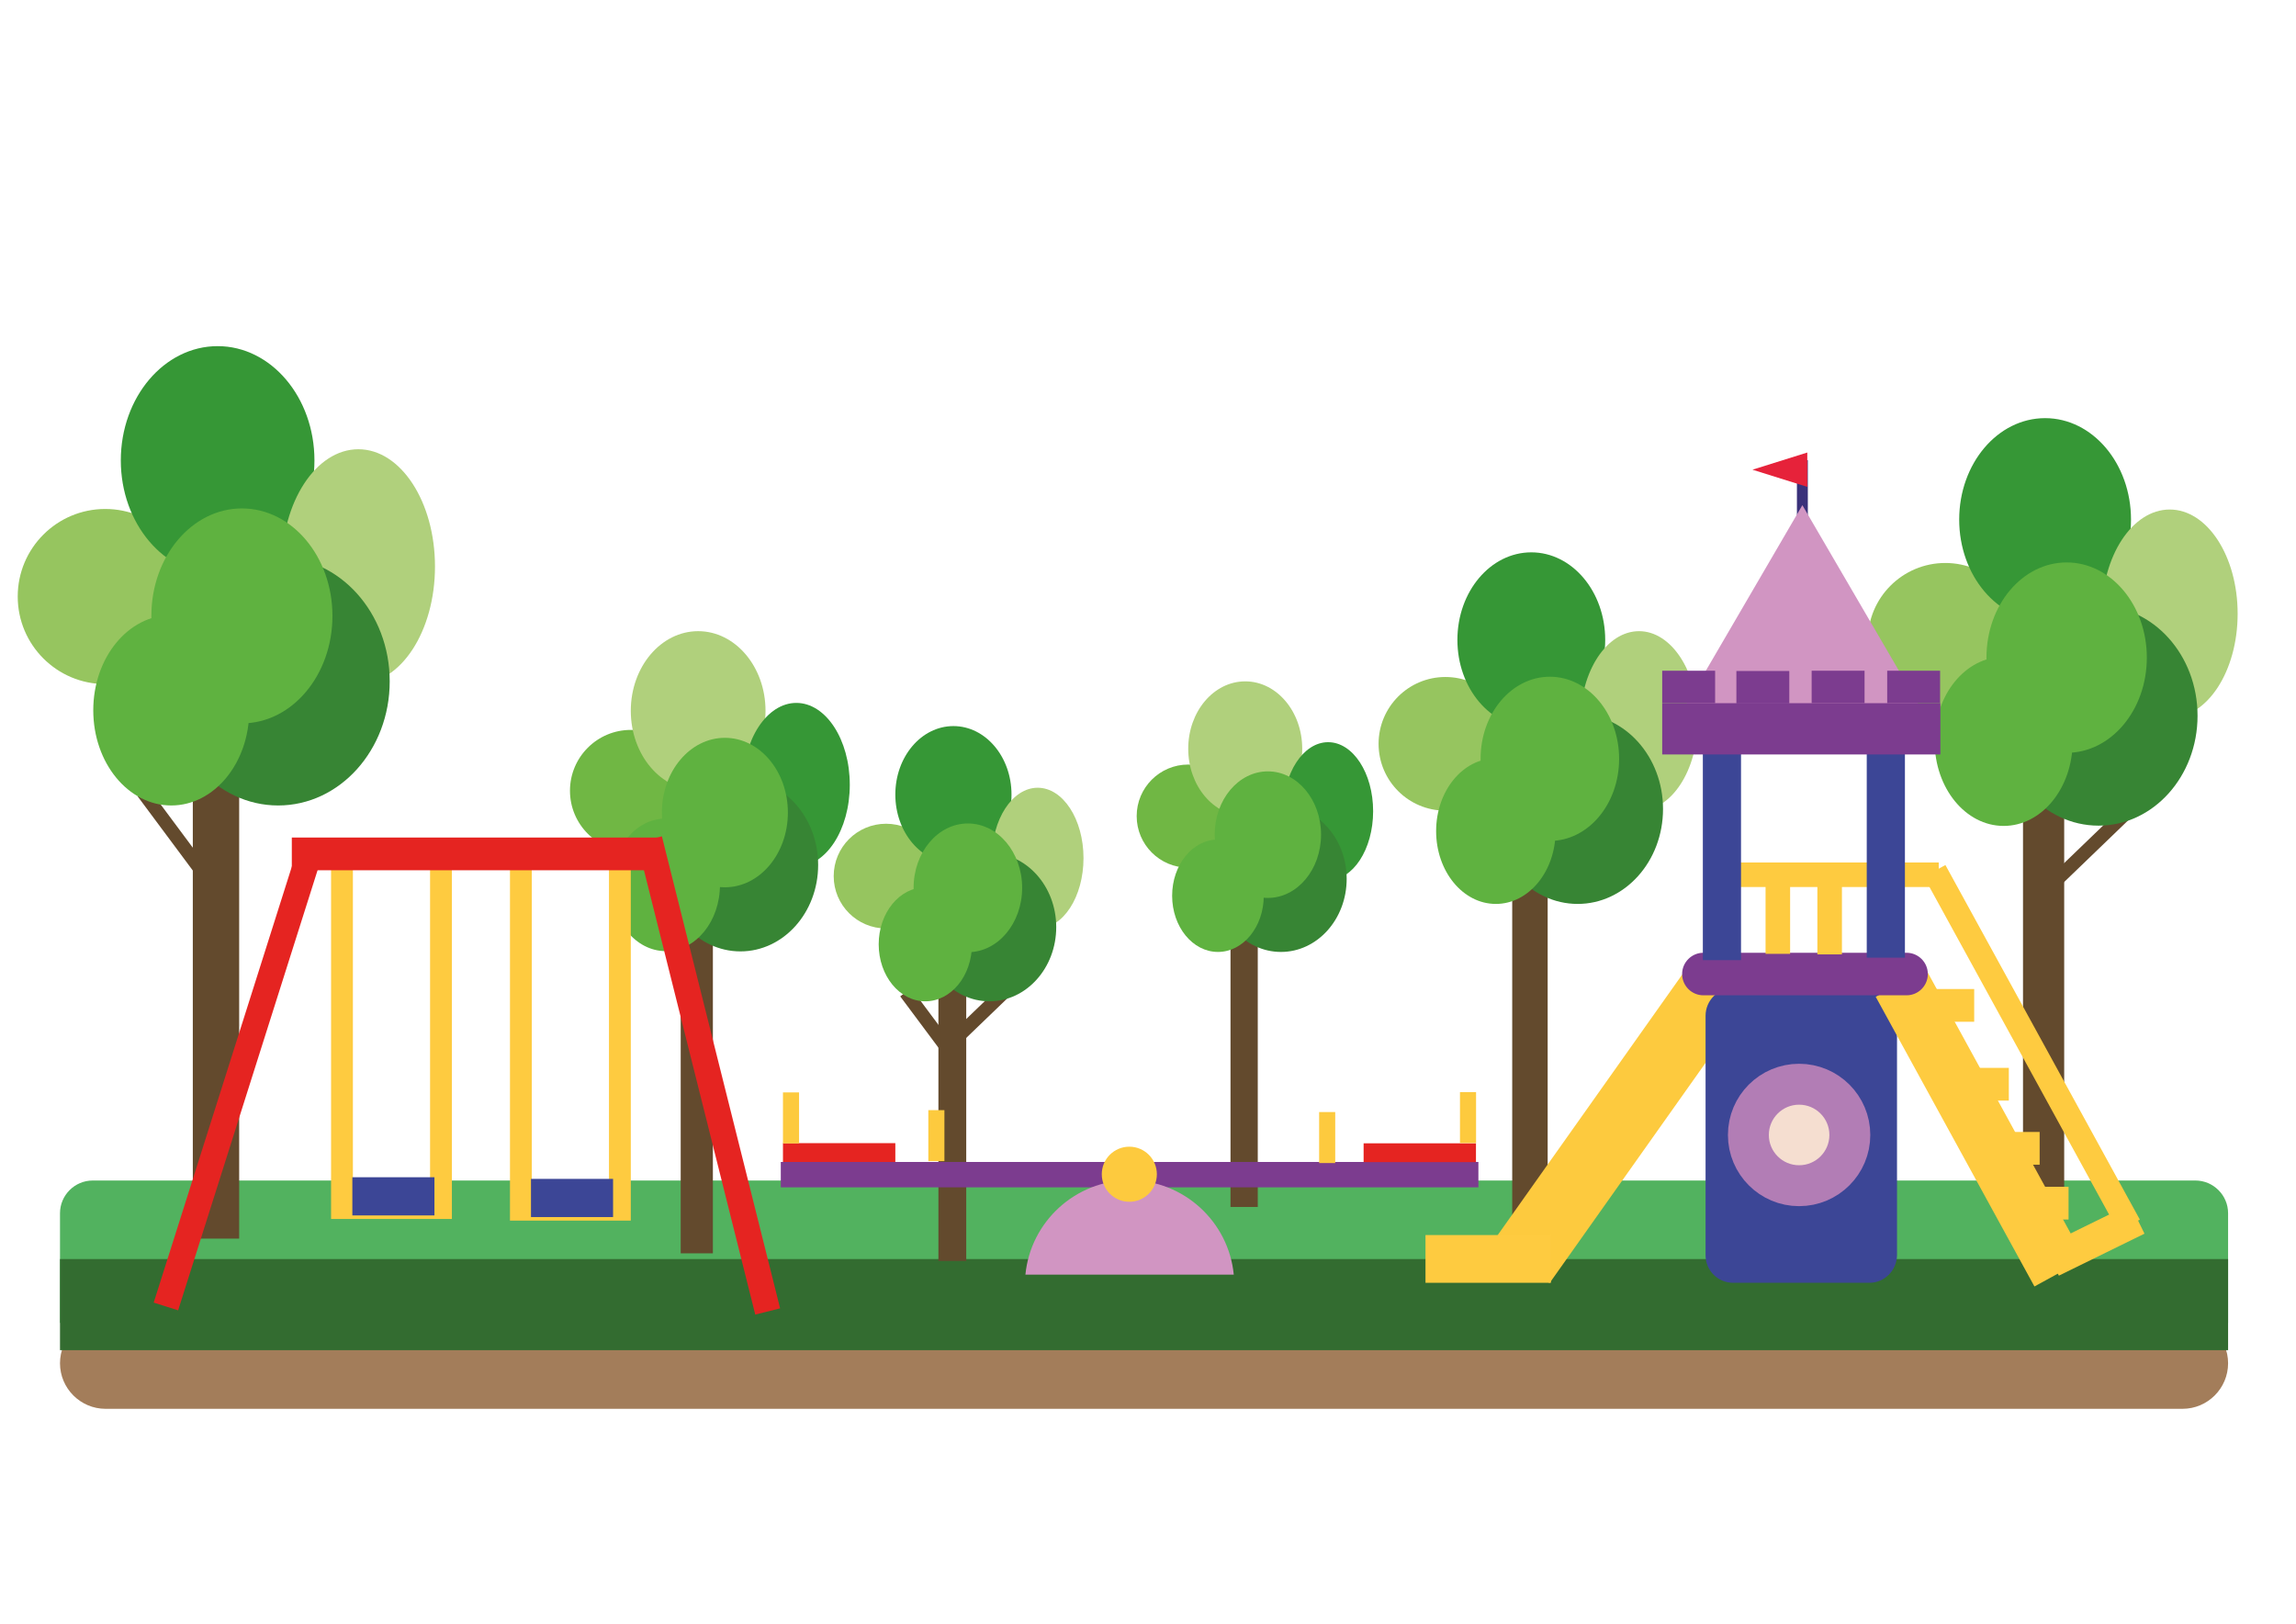 <?xml version="1.0" encoding="utf-8"?>
<!-- Generator: Adobe Illustrator 22.0.1, SVG Export Plug-In . SVG Version: 6.00 Build 0)  -->
<svg version="1.1" xmlns="http://www.w3.org/2000/svg" xmlns:xlink="http://www.w3.org/1999/xlink" x="0px" y="0px"
	 viewBox="0 0 841.9 595.3" style="enable-background:new 0 0 841.9 595.3;" xml:space="preserve">
<style type="text/css">
	.st0{fill:#A37D5A;}
	.st1{fill:none;stroke:#634A2D;stroke-width:5;stroke-miterlimit:10;}
	.st2{fill:#52B25F;}
	.st3{fill:#336C30;}
	.st4{fill:#634A2D;}
	.st5{fill:#96C55F;}
	.st6{fill:#369736;}
	.st7{fill:#B0D07C;}
	.st8{fill:#378534;}
	.st9{fill:#5FB240;}
	.st10{fill:#70B744;}
	.st11{fill:#FDCA3E;}
	.st12{fill:none;stroke:#3A317A;stroke-width:4;stroke-miterlimit:10;}
	.st13{fill:#D195C2;}
	.st14{fill:#3C4696;}
	.st15{fill:none;stroke:#FECB40;stroke-width:21;stroke-miterlimit:10;}
	.st16{fill:none;stroke:#FECB40;stroke-width:9;stroke-miterlimit:10;}
	.st17{fill:#7C3C8F;}
	.st18{fill:none;stroke:#FECB40;stroke-width:12;stroke-miterlimit:10;}
	.st19{fill:none;stroke:#3C4696;stroke-width:14;stroke-miterlimit:10;}
	.st20{fill:#FECB40;}
	.st21{fill:#F5DED0;stroke:#B27DB5;stroke-width:15;stroke-miterlimit:10;}
	.st22{fill:#E6223A;}
	.st23{fill:none;stroke:#FECB40;stroke-width:8;stroke-miterlimit:10;}
	.st24{fill:#E52421;}
</style>
<g id="Layer_6">
	<path class="st0" d="M800.3,483.1H38.7c-9.2,0-16.7,7.5-16.7,16.7v0c0,9.2,7.5,16.7,16.7,16.7h761.6c9.2,0,16.7-7.5,16.7-16.7v0
		C817,490.6,809.5,483.1,800.3,483.1z"/>
	<line class="st1" x1="347.5" y1="383.6" x2="368.8" y2="363.1"/>
	<line class="st1" x1="751.9" y1="324.7" x2="779.1" y2="298.5"/>
	<line class="st1" x1="352.3" y1="390.9" x2="332.1" y2="363.8"/>
	<line class="st1" x1="74" y1="319.4" x2="52.5" y2="290.5"/>
	<path class="st2" d="M805,432.8H34c-6.6,0-12,5.4-12,12V485h795v-40.2C817,438.2,811.6,432.8,805,432.8z"/>
	<rect x="22" y="461.6" class="st3" width="795" height="33.4"/>
</g>
<g id="Layer_5">
	<rect x="344.1" y="345.9" class="st4" width="10.2" height="116.4"/>
	<circle class="st5" cx="324.9" cy="321.2" r="19.2"/>
	<ellipse class="st6" cx="349.6" cy="291.3" rx="21.3" ry="25.1"/>
	<ellipse class="st7" cx="380.5" cy="314.6" rx="16.8" ry="25.8"/>
	<ellipse class="st8" cx="362.8" cy="339.9" rx="24.5" ry="27.2"/>
	<ellipse class="st9" cx="339.3" cy="346.2" rx="17.1" ry="20.9"/>
	<ellipse class="st9" cx="354.9" cy="325.5" rx="19.9" ry="23.6"/>
	<g>
		<rect x="741.8" y="271.3" class="st4" width="15.1" height="172.3"/>
		<circle class="st5" cx="713.3" cy="234.8" r="28.4"/>
		<ellipse class="st6" cx="749.9" cy="190.5" rx="31.5" ry="37.2"/>
		<ellipse class="st7" cx="795.6" cy="225" rx="24.9" ry="38.2"/>
		<ellipse class="st8" cx="769.5" cy="262.4" rx="36.3" ry="40.3"/>
		<ellipse class="st9" cx="734.7" cy="271.8" rx="25.3" ry="31"/>
		<ellipse class="st9" cx="757.8" cy="241.1" rx="29.4" ry="34.9"/>
	</g>
	<g>
		<rect x="70.7" y="259.8" class="st4" width="17" height="194.3"/>
		<circle class="st5" cx="38.6" cy="218.7" r="32.1"/>
		<ellipse class="st6" cx="79.8" cy="168.8" rx="35.5" ry="41.9"/>
		<ellipse class="st7" cx="131.4" cy="207.7" rx="28.1" ry="43"/>
		<ellipse class="st8" cx="102" cy="249.8" rx="40.9" ry="45.5"/>
		<ellipse class="st9" cx="62.8" cy="260.4" rx="28.6" ry="34.9"/>
		<ellipse class="st9" cx="88.7" cy="225.8" rx="33.2" ry="39.4"/>
	</g>
	<g>
		<rect x="554.5" y="304.3" class="st4" width="13" height="148.6"/>
		<circle class="st5" cx="530" cy="272.7" r="24.5"/>
		<ellipse class="st6" cx="561.5" cy="234.6" rx="27.1" ry="32.1"/>
		<ellipse class="st7" cx="601" cy="264.3" rx="21.5" ry="32.9"/>
		<ellipse class="st8" cx="578.5" cy="296.6" rx="31.3" ry="34.8"/>
		<ellipse class="st9" cx="548.5" cy="304.7" rx="21.9" ry="26.7"/>
		<ellipse class="st9" cx="568.3" cy="278.2" rx="25.4" ry="30.1"/>
	</g>
	<g>
		<rect x="249.6" y="324.1" class="st4" width="11.8" height="135.4"/>
		<circle class="st10" cx="231.3" cy="289.9" r="22.3"/>
		<ellipse class="st7" cx="256" cy="260.6" rx="24.7" ry="29.2"/>
		<ellipse class="st6" cx="292" cy="287.7" rx="19.6" ry="30"/>
		<ellipse class="st8" cx="271.5" cy="317.1" rx="28.5" ry="31.7"/>
		<ellipse class="st9" cx="244.1" cy="324.4" rx="19.9" ry="24.3"/>
		<ellipse class="st9" cx="265.8" cy="297.9" rx="23.1" ry="27.4"/>
	</g>
	<g>
		<rect x="451.2" y="328.1" class="st4" width="10" height="114.4"/>
		<circle class="st10" cx="435.7" cy="299.2" r="18.9"/>
		<ellipse class="st7" cx="456.6" cy="274.5" rx="20.9" ry="24.7"/>
		<ellipse class="st6" cx="487" cy="297.4" rx="16.5" ry="25.3"/>
		<ellipse class="st8" cx="469.7" cy="322.2" rx="24.1" ry="26.8"/>
		<ellipse class="st9" cx="446.6" cy="328.4" rx="16.8" ry="20.6"/>
		<ellipse class="st9" cx="464.9" cy="306" rx="19.5" ry="23.2"/>
	</g>
</g>
<g id="Layer_1">
	
		<rect x="581.5" y="348.7" transform="matrix(0.816 0.578 -0.578 0.816 346.978 -267.73)" class="st11" width="25.7" height="125.8"/>
	<line class="st12" x1="660.9" y1="190.3" x2="660.9" y2="168.7"/>
	<polygon class="st13" points="710.3,269.9 611.5,269.9 660.9,185.2 660.9,185.2 	"/>
	<path class="st14" d="M685.5,470.3h-50c-5.6,0-10.1-4.5-10.1-10.1v-87.8c0-5.6,4.5-10.1,10.1-10.1h50c5.6,0,10.1,4.5,10.1,10.1
		v87.8C695.5,465.8,691,470.3,685.5,470.3z"/>
	<line class="st15" x1="697" y1="360.4" x2="755.2" y2="466.6"/>
	<line class="st16" x1="709.4" y1="319.3" x2="780.7" y2="449.3"/>
	<path class="st17" d="M699.1,364.9h-74.5c-4.3,0-7.8-3.5-7.8-7.8l0,0c0-4.3,3.5-7.8,7.8-7.8h74.5c4.3,0,7.8,3.5,7.8,7.8l0,0
		C706.9,361.4,703.4,364.9,699.1,364.9z"/>
	<line class="st18" x1="752.3" y1="462.3" x2="783.7" y2="446.9"/>
	<line class="st16" x1="651.9" y1="349.7" x2="651.9" y2="318.3"/>
	<line class="st16" x1="670.9" y1="349.9" x2="670.9" y2="318.5"/>
	<line class="st18" x1="705.2" y1="368.6" x2="723.9" y2="368.6"/>
	<line class="st18" x1="717" y1="397.5" x2="736.6" y2="397.5"/>
	<line class="st18" x1="728.3" y1="421" x2="747.9" y2="421"/>
	<line class="st18" x1="738.9" y1="441.1" x2="758.5" y2="441.1"/>
	<line class="st16" x1="628.8" y1="320.7" x2="710.9" y2="320.7"/>
	<line class="st19" x1="691.5" y1="351.1" x2="691.5" y2="262.2"/>
	<line class="st19" x1="631.4" y1="352" x2="631.4" y2="263.2"/>
	<rect x="609.5" y="257.8" class="st17" width="102" height="18.8"/>
	<rect x="609.5" y="245.9" class="st17" width="19.4" height="11.9"/>
	<rect x="636.7" y="246" class="st17" width="19.4" height="11.9"/>
	<rect x="664.3" y="245.9" class="st17" width="19.4" height="11.9"/>
	<rect x="692" y="245.9" class="st17" width="19.4" height="11.9"/>
	<rect x="522.7" y="452.8" class="st20" width="46" height="17.5"/>
	<circle class="st21" cx="659.7" cy="416.1" r="18.6"/>
	<polygon class="st22" points="642.6,172.2 662.7,178.5 662.7,165.9 642.6,172.2 	"/>
	<g>
		<rect x="191" y="314.9" class="st23" width="36.3" height="128.6"/>
		<line class="st19" x1="194.7" y1="439.2" x2="224.8" y2="439.2"/>
		
			<rect x="83.1" y="304.9" transform="matrix(0.953 0.302 -0.302 0.953 123.121 -8.123)" class="st24" width="9.4" height="178.4"/>
		
			<rect x="255.3" y="304.9" transform="matrix(0.97 -0.243 0.243 0.97 -88.147 75.189)" class="st24" width="9.4" height="178.4"/>
		<rect x="125.4" y="314.3" class="st23" width="36.3" height="128.6"/>
		
			<rect x="168.2" y="245.9" transform="matrix(6.123234e-17 -1 1 6.123234e-17 -138.899 487.257)" class="st24" width="12" height="134.4"/>
		<line class="st19" x1="129.2" y1="438.6" x2="159.3" y2="438.6"/>
	</g>
	<rect x="286.3" y="426" class="st17" width="255.8" height="9.3"/>
	<path class="st13" d="M452.4,467.3c-1.9-19.4-18.3-34.6-38.2-34.6s-36.3,15.2-38.2,34.6H452.4z"/>
	<circle class="st11" cx="414.1" cy="430.5" r="10.1"/>
	<rect x="287.1" y="419.1" class="st24" width="41.2" height="6.9"/>
	<rect x="287.1" y="400.5" class="st11" width="5.9" height="18.7"/>
	<rect x="340.4" y="407" class="st11" width="5.9" height="18.7"/>
	<rect x="483.7" y="407.7" class="st11" width="5.9" height="18.7"/>
	
		<rect x="500" y="419.1" transform="matrix(-1 -4.489310e-11 4.489310e-11 -1 1041.211 845.16)" class="st24" width="41.2" height="6.9"/>
	
		<rect x="535.3" y="400.5" transform="matrix(-1 -4.430202e-11 4.430202e-11 -1 1076.547 819.579)" class="st11" width="5.9" height="18.7"/>
</g>
</svg>
